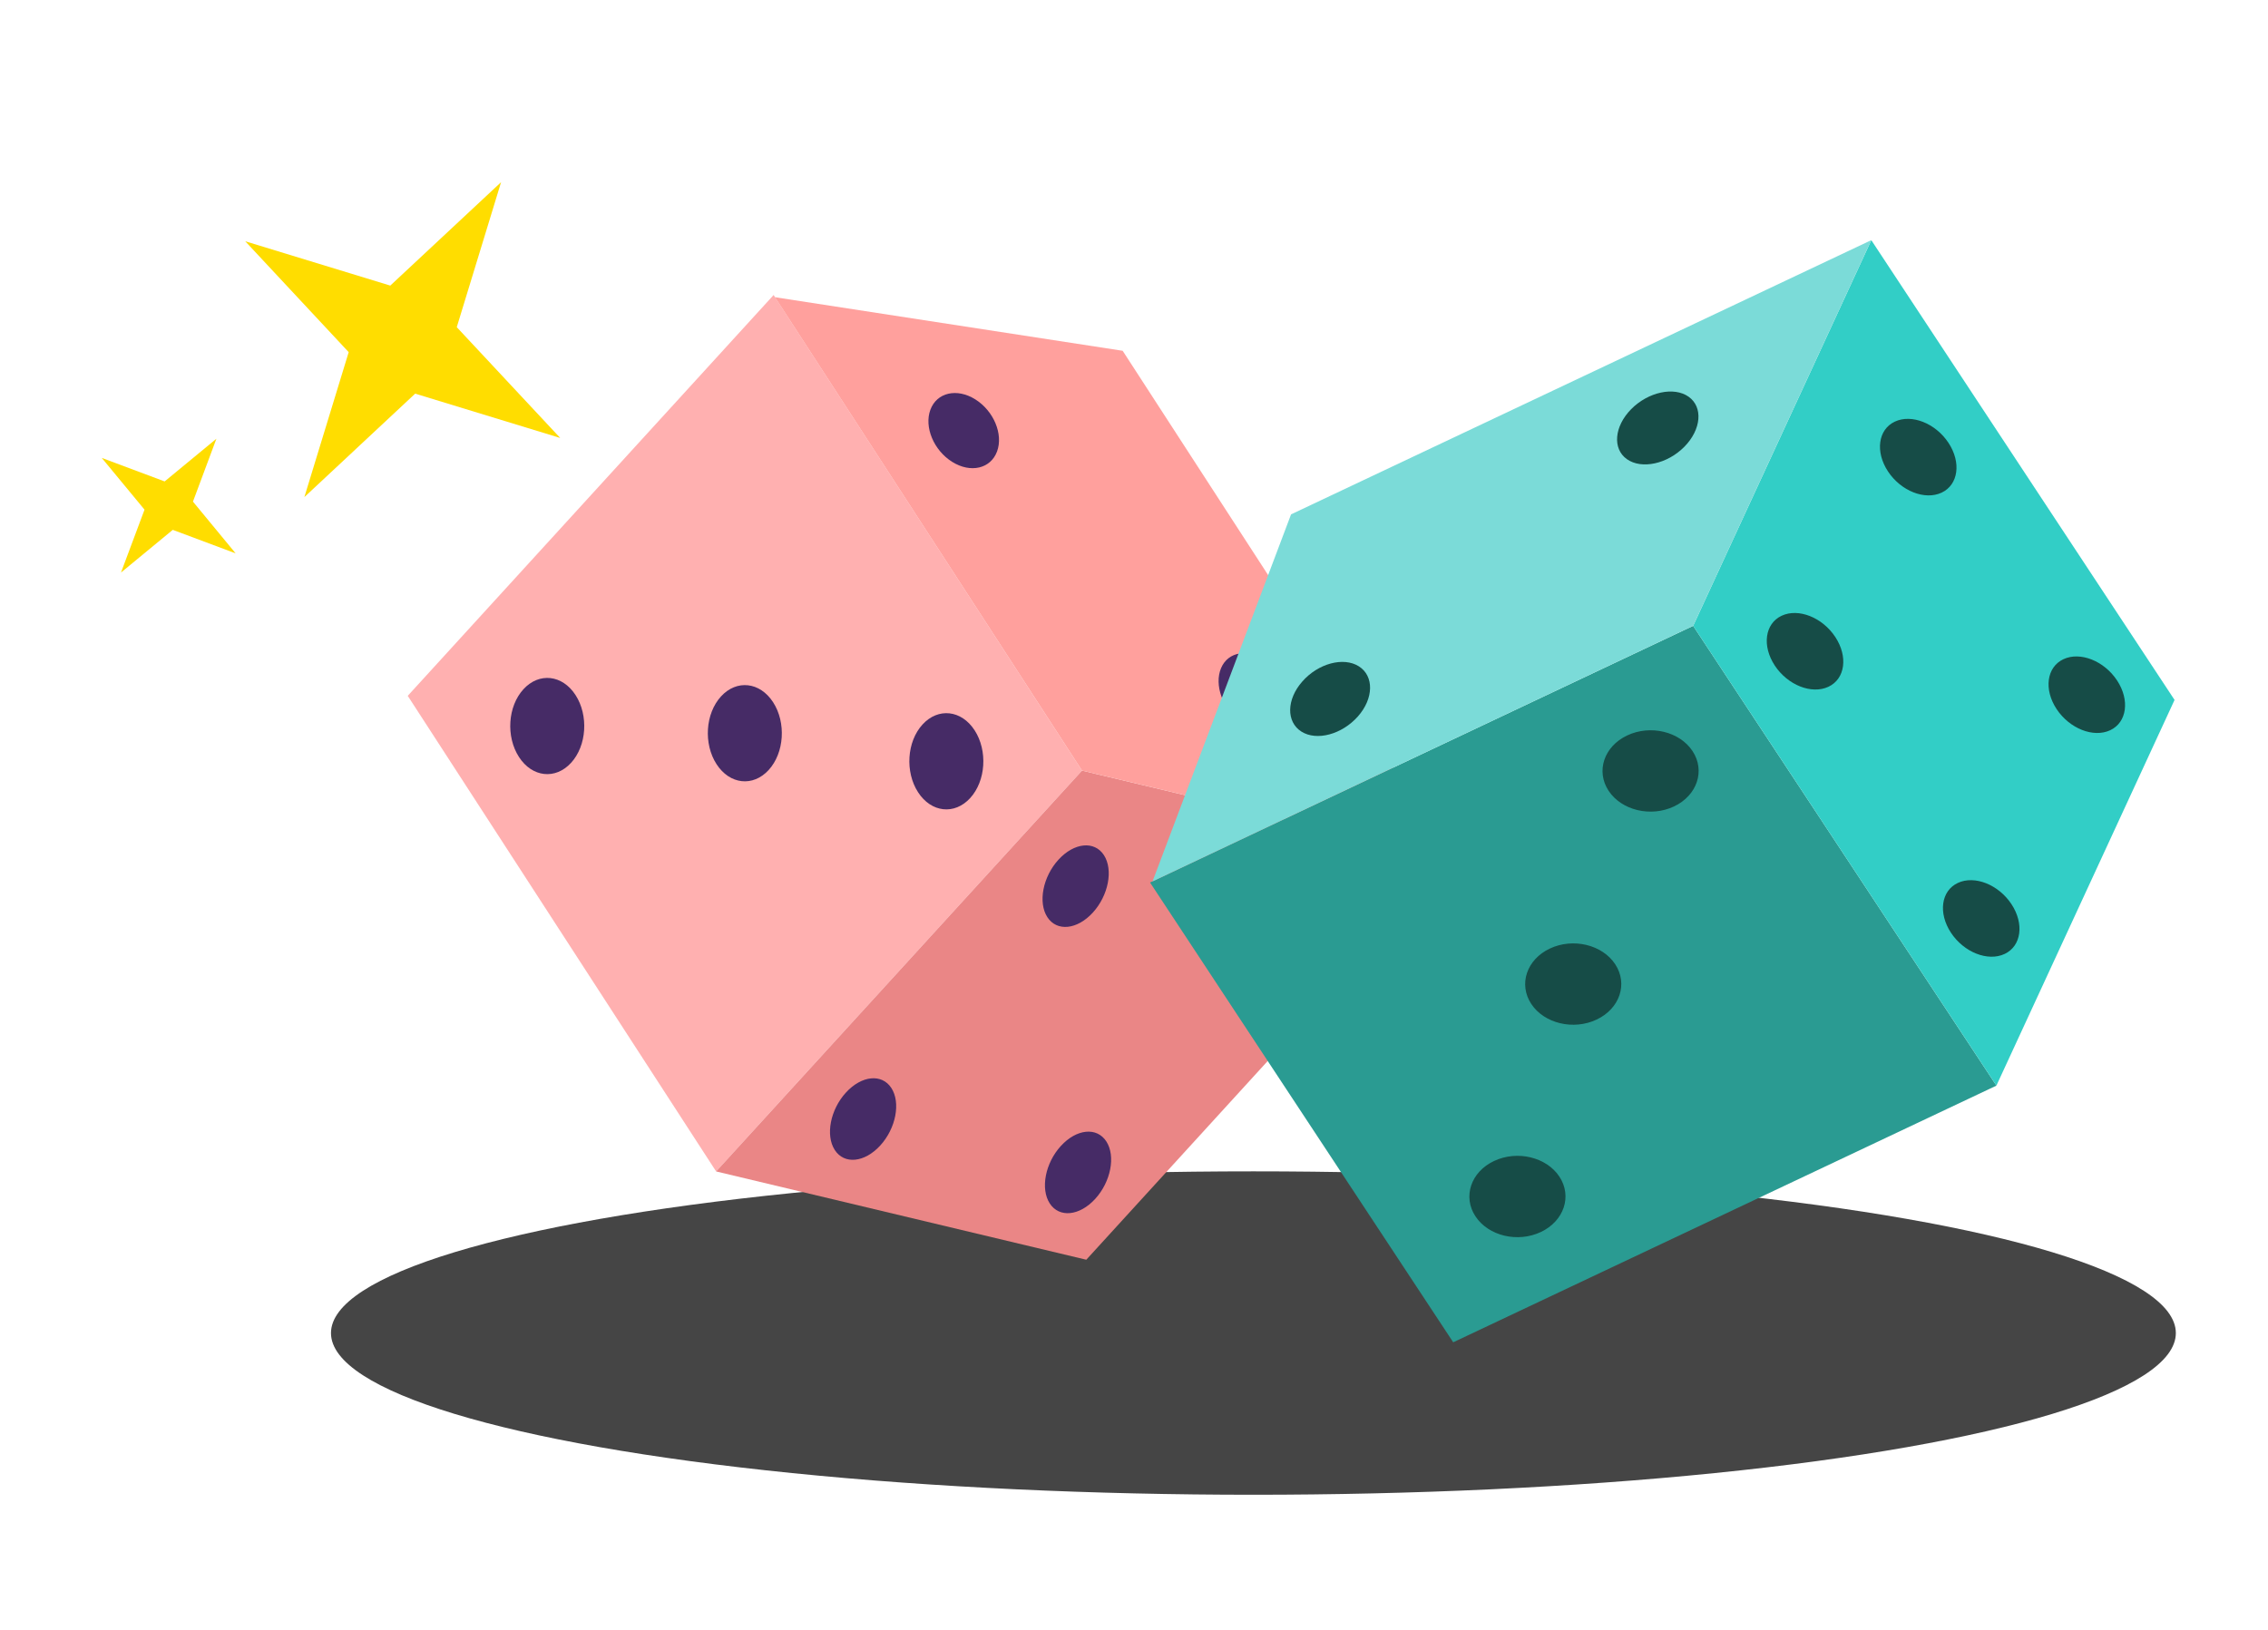 <?xml version="1.0" encoding="UTF-8"?>
<svg id="Layer_1" xmlns="http://www.w3.org/2000/svg" viewBox="0 0 265.05 190.48">
  <defs>
    <style>
      .cls-1 {
        fill: #32cec6;
      }

      .cls-2 {
        fill: #462b66;
      }

      .cls-3 {
        fill: #454545;
      }

      .cls-4 {
        fill: #ffa09d;
      }

      .cls-5 {
        fill: #2a9b92;
      }

      .cls-6 {
        fill: #ffb0b0;
      }

      .cls-7 {
        fill: #ea8686;
      }

      .cls-8 {
        fill: #164c47;
      }

      .cls-9 {
        fill: #fd0;
      }

      .cls-10 {
        fill: #7bdbd8;
      }
    </style>
  </defs>
  <g>
    <ellipse class="cls-3" cx="146.48" cy="155.81" rx="107.8" ry="18.9"/>
    <g>
      <polygon class="cls-6" points="83.69 136.92 47.65 81.33 90.41 34.48 126.45 90.07 83.69 136.92"/>
      <polygon class="cls-7" points="126.95 147.24 83.69 136.92 126.45 90.07 169.71 100.39 126.95 147.24"/>
      <polygon class="cls-4" points="131.2 41 90.57 34.74 126.45 90.07 169.71 100.39 131.2 41"/>
      <path class="cls-2" d="M113.38,93.28c-1.83,2-4.55,1.7-6.09-.68s-1.31-5.92.52-7.92,4.55-1.7,6.09.68,1.31,5.92-.52,7.92Z"/>
      <path class="cls-2" d="M127.99,140.13c-1.83,2-4.2,2.24-5.31.53s-.53-4.72,1.3-6.72,4.2-2.24,5.31-.53.53,4.72-1.3,6.72Z"/>
      <path class="cls-2" d="M149.89,114.56c-1.83,2-4.2,2.24-5.31.53s-.53-4.72,1.3-6.72,4.2-2.24,5.31-.53.53,4.72-1.3,6.72Z"/>
      <path class="cls-2" d="M147.99,77.27c2.09,1.5,3.1,4.31,2.27,6.27s-3.2,2.32-5.29.82-3.1-4.31-2.27-6.27,3.2-2.32,5.29-.82Z"/>
      <path class="cls-2" d="M113.98,46.68c2.15,1.35,3.29,4.07,2.54,6.09s-3.1,2.56-5.25,1.21-3.29-4.07-2.54-6.09,3.1-2.56,5.25-1.21Z"/>
      <path class="cls-2" d="M102.87,133.89c-1.83,2-4.2,2.24-5.31.53s-.53-4.72,1.3-6.72,4.2-2.24,5.31-.53.53,4.72-1.3,6.72Z"/>
      <path class="cls-2" d="M127.71,106.67c-1.83,2-4.2,2.24-5.31.53s-.53-4.72,1.3-6.72,4.2-2.24,5.31-.53.53,4.72-1.3,6.72Z"/>
      <path class="cls-2" d="M89.83,90c-1.83,2-4.55,1.7-6.09-.68s-1.31-5.92.52-7.92,4.55-1.7,6.09.68,1.31,5.92-.52,7.92Z"/>
      <path class="cls-2" d="M66.74,89.16c-1.83,2-4.55,1.7-6.09-.68s-1.31-5.92.52-7.92,4.55-1.7,6.09.68,1.31,5.92-.52,7.92Z"/>
    </g>
    <g>
      <polygon class="cls-5" points="233.31 126.89 169.83 156.89 134.4 103.15 197.87 73.15 233.31 126.89"/>
      <polygon class="cls-1" points="254.13 81.81 233.31 126.89 197.87 73.15 218.69 28.07 254.13 81.81"/>
      <polygon class="cls-10" points="150.88 60.12 134.69 103.02 197.87 73.15 218.69 28.07 150.88 60.12"/>
      <path class="cls-8" d="M197.8,87.79c1.51,2.29.54,5.19-2.17,6.47s-6.13.46-7.64-1.83-.54-5.19,2.17-6.47,6.13-.46,7.64,1.83Z"/>
      <path class="cls-8" d="M247.41,79.53c1.51,2.29,1.16,4.9-.8,5.82s-4.76-.19-6.27-2.48-1.16-4.9.8-5.82,4.76.19,6.27,2.48Z"/>
      <path class="cls-8" d="M227.71,51.76c1.51,2.29,1.16,4.9-.8,5.82s-4.76-.19-6.27-2.48-1.16-4.9.8-5.82,4.76.19,6.27,2.48Z"/>
      <path class="cls-8" d="M190.63,47.82c1.99-2.01,5-2.66,6.71-1.45s1.49,3.83-.5,5.85-5,2.66-6.71,1.45-1.49-3.83.5-5.85Z"/>
      <path class="cls-8" d="M152.2,79.65c1.85-2.11,4.81-2.9,6.6-1.77s1.75,3.76-.11,5.86-4.81,2.9-6.6,1.77-1.75-3.76.11-5.86Z"/>
      <path class="cls-8" d="M235.07,105.68c1.51,2.29,1.16,4.9-.8,5.82s-4.76-.19-6.27-2.48c-1.51-2.29-1.16-4.9.8-5.82s4.76.19,6.27,2.48Z"/>
      <path class="cls-8" d="M214.48,74.45c1.51,2.29,1.16,4.9-.8,5.82s-4.76-.19-6.27-2.48-1.16-4.9.8-5.82,4.76.19,6.27,2.48Z"/>
      <path class="cls-8" d="M188.76,112.7c1.51,2.29.54,5.19-2.17,6.47s-6.13.46-7.64-1.83-.54-5.19,2.17-6.47,6.13-.46,7.64,1.83Z"/>
      <path class="cls-8" d="M182.24,137.53c1.51,2.29.54,5.19-2.17,6.47s-6.13.46-7.64-1.83-.54-5.19,2.17-6.47,6.13-.46,7.64,1.83Z"/>
    </g>
  </g>
  <polygon class="cls-9" points="48.52 46.01 65.47 51.19 53.38 38.24 58.56 21.29 45.61 33.38 28.66 28.2 40.75 41.16 35.57 58.1 48.52 46.01"/>
  <polygon class="cls-9" points="20.19 61.93 27.54 64.68 22.55 58.63 25.29 51.28 19.24 56.27 11.89 53.52 16.89 59.57 14.14 66.92 20.19 61.93"/>
</svg>